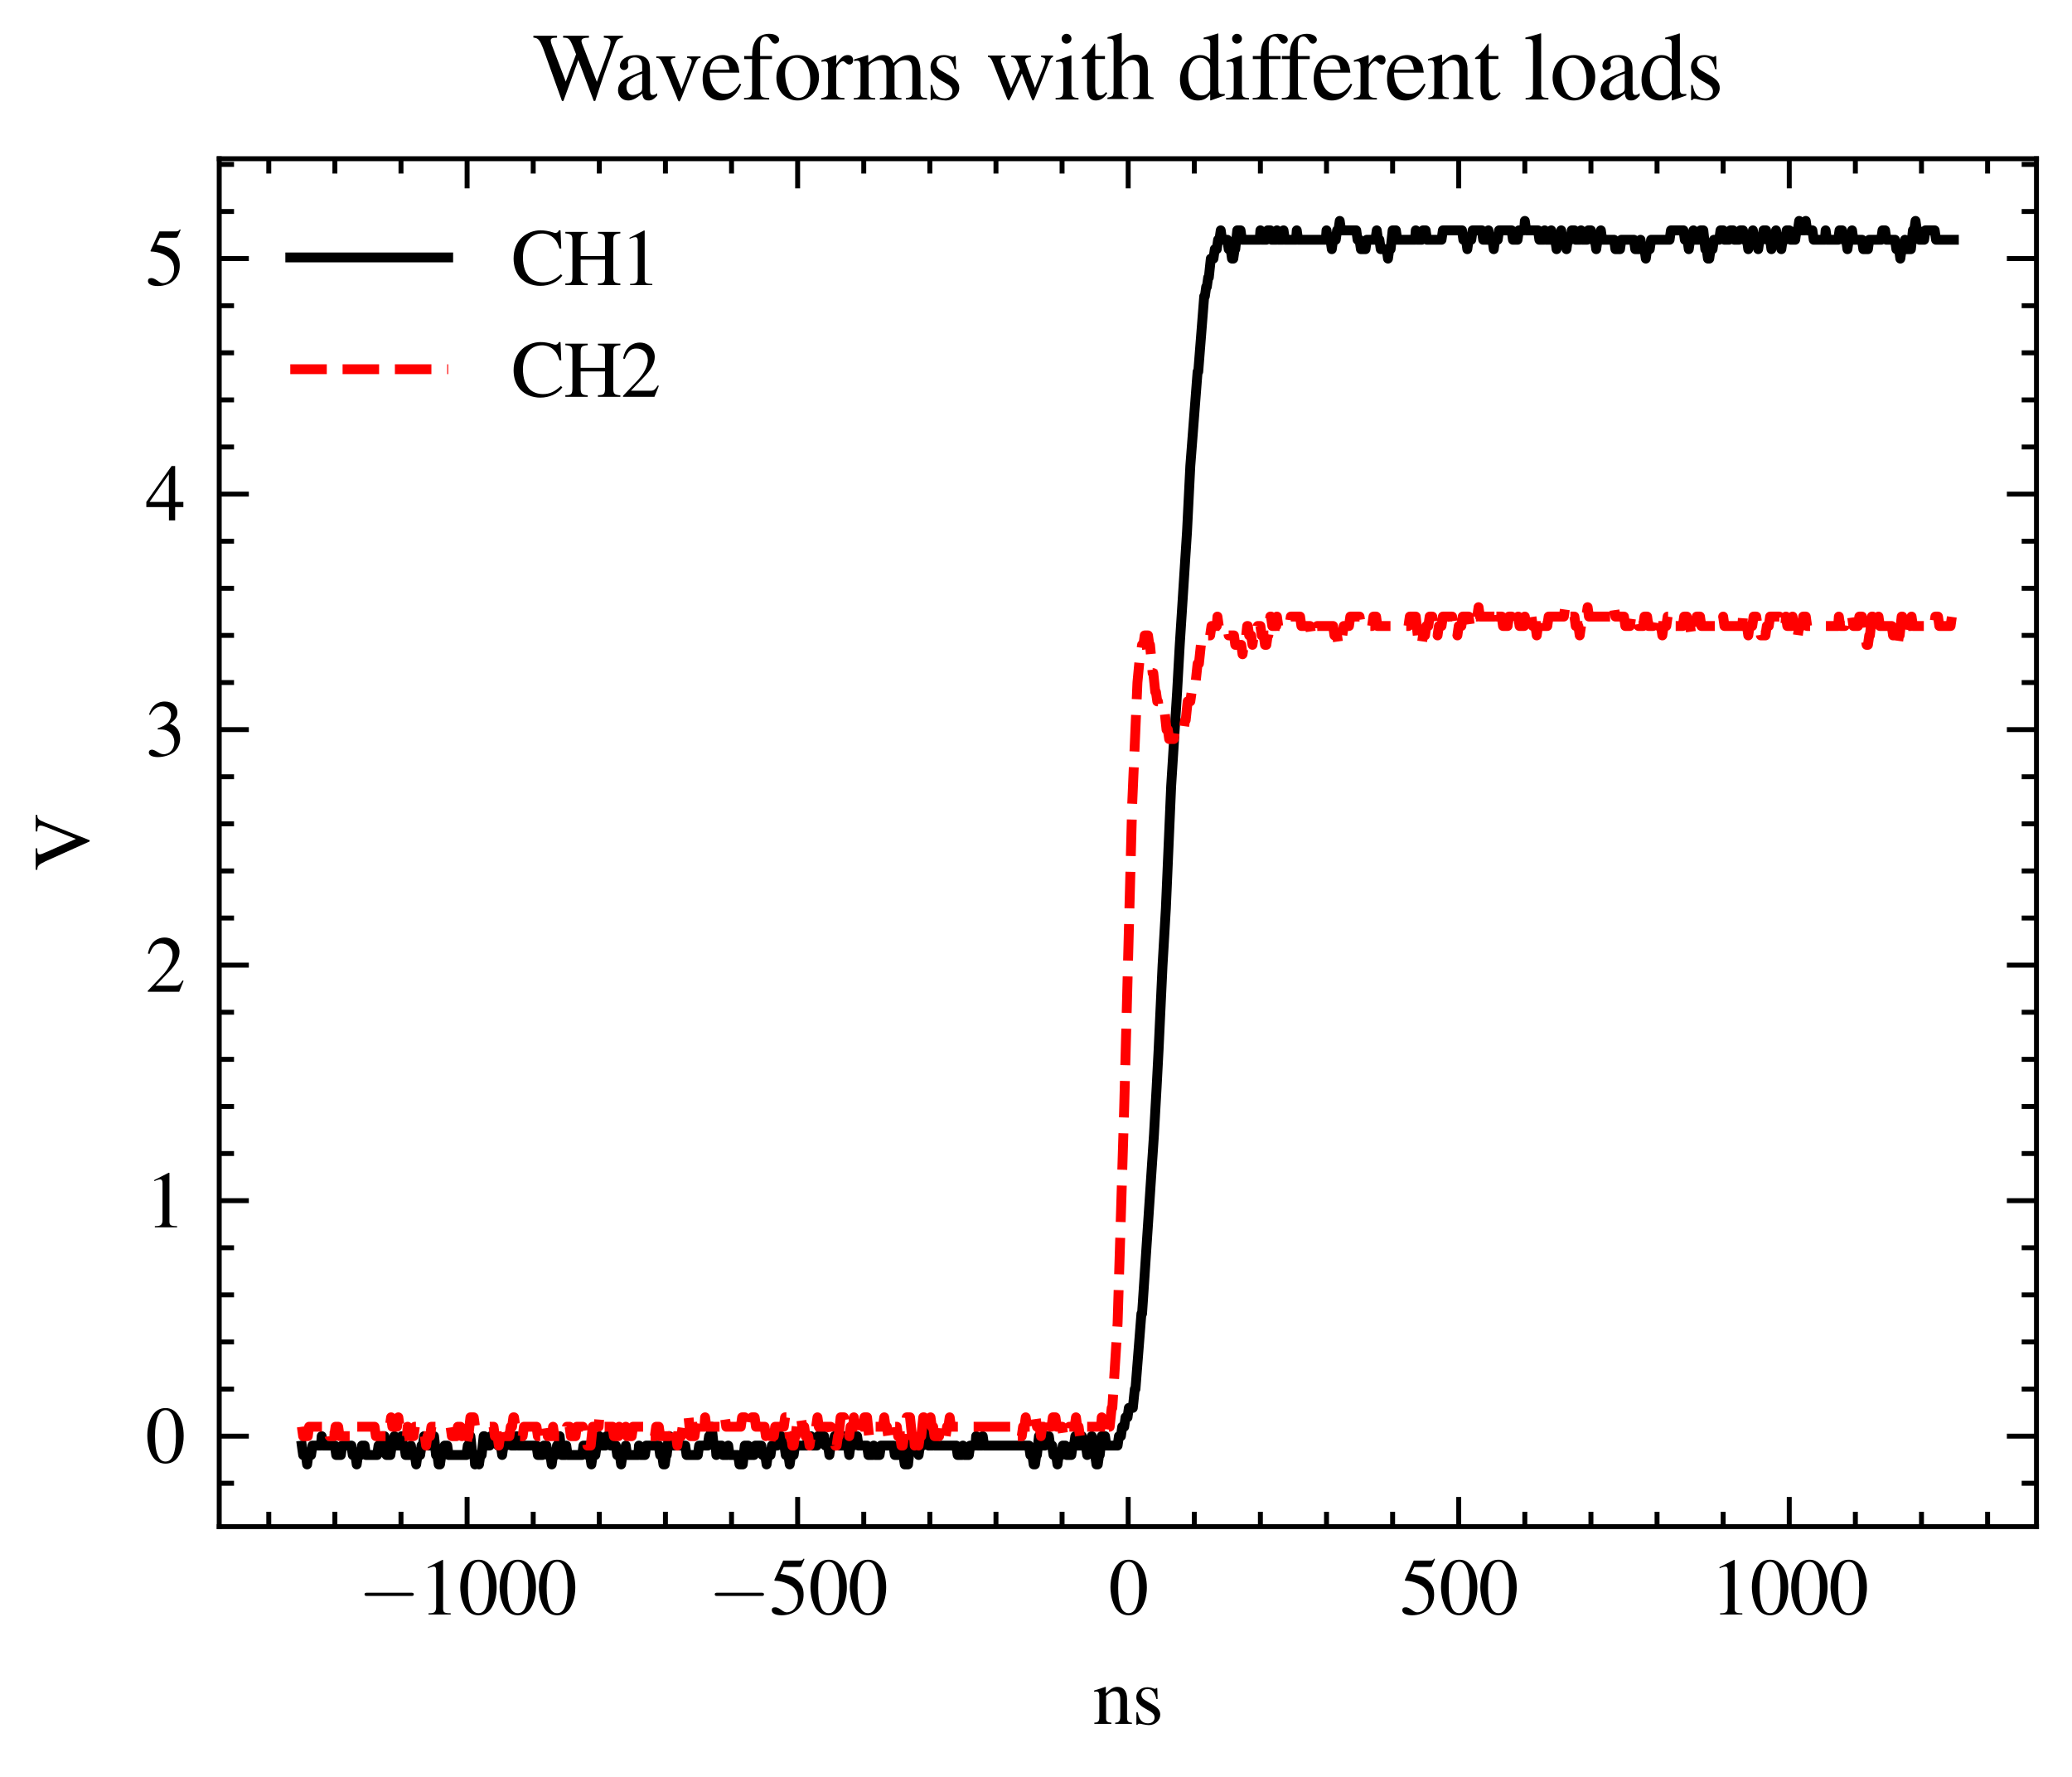<?xml version="1.0" encoding="utf-8" standalone="no"?>
<!DOCTYPE svg PUBLIC "-//W3C//DTD SVG 1.1//EN"
  "http://www.w3.org/Graphics/SVG/1.1/DTD/svg11.dtd">
<svg xmlns:xlink="http://www.w3.org/1999/xlink" width="209.954pt" height="180.043pt" viewBox="0 0 209.954 180.043" xmlns="http://www.w3.org/2000/svg" version="1.1">
 <defs>
  <style type="text/css">*{stroke-linejoin: round; stroke-linecap: butt}</style>
 </defs>
 <g id="figure_1">
  <g id="patch_1">
   <path d="M 0 180.043 
L 209.954 180.043 
L 209.954 0 
L 0 0 
L 0 180.043 
z
" style="fill: none"/>
  </g>
  <g id="axes_1">
   <g id="patch_2">
    <path d="M 22.214 154.684 
L 206.354 154.684 
L 206.354 16.084 
L 22.214 16.084 
L 22.214 154.684 
z
" style="fill: none"/>
   </g>
   <g id="matplotlib.axis_1">
    <g id="xtick_1">
     <g id="line2d_1">
      <defs>
       <path id="ma980d0141c" d="M 0 0 
L 0 -3 
" style="stroke: #000000; stroke-width: 0.5"/>
      </defs>
      <g>
       <use xlink:href="#ma980d0141c" x="47.331" y="154.684" style="stroke: #000000; stroke-width: 0.5"/>
      </g>
     </g>
     <g id="line2d_2">
      <defs>
       <path id="m00c19d06c0" d="M 0 0 
L 0 3 
" style="stroke: #000000; stroke-width: 0.5"/>
      </defs>
      <g>
       <use xlink:href="#m00c19d06c0" x="47.331" y="16.084" style="stroke: #000000; stroke-width: 0.5"/>
      </g>
     </g>
     <g id="text_1">
      <!-- $\mathdefault{−1000}$ -->
      <g transform="translate(36.264 163.588) scale(0.08 -0.08)">
       <defs>
        <path id="CMSY10-0" d="M 4218 1472 
C 4326 1472 4442 1472 4442 1600 
C 4442 1728 4326 1728 4218 1728 
L 755 1728 
C 646 1728 531 1728 531 1600 
C 531 1472 646 1472 755 1472 
L 4218 1472 
z
" transform="scale(0.016)"/>
        <path id="NimbusRomNo9L-Regu-31" d="M 1862 4339 
L 710 3757 
L 710 3667 
C 787 3699 858 3725 883 3738 
C 998 3783 1107 3808 1171 3808 
C 1306 3808 1363 3711 1363 3505 
L 1363 592 
C 1363 379 1312 232 1210 173 
C 1114 116 1024 96 755 96 
L 755 0 
L 2522 0 
L 2522 96 
C 2016 96 1914 160 1914 470 
L 1914 4327 
L 1862 4339 
z
" transform="scale(0.016)"/>
        <path id="NimbusRomNo9L-Regu-30" d="M 1626 4352 
C 1274 4352 1005 4244 768 4020 
C 397 3661 154 2925 154 2176 
C 154 1479 365 730 666 372 
C 902 90 1229 -64 1600 -64 
C 1926 -64 2202 45 2432 269 
C 2803 621 3046 1364 3046 2138 
C 3046 3450 2464 4352 1626 4352 
z
M 1606 4186 
C 2144 4186 2432 3463 2432 2125 
C 2432 788 2150 103 1600 103 
C 1050 103 768 788 768 2119 
C 768 3476 1056 4186 1606 4186 
z
" transform="scale(0.016)"/>
       </defs>
       <use xlink:href="#CMSY10-0" transform="scale(0.996)"/>
       <use xlink:href="#NimbusRomNo9L-Regu-31" transform="translate(77.409 0) scale(0.996)"/>
       <use xlink:href="#NimbusRomNo9L-Regu-30" transform="translate(127.222 0) scale(0.996)"/>
       <use xlink:href="#NimbusRomNo9L-Regu-30" transform="translate(177.035 0) scale(0.996)"/>
       <use xlink:href="#NimbusRomNo9L-Regu-30" transform="translate(226.848 0) scale(0.996)"/>
      </g>
     </g>
    </g>
    <g id="xtick_2">
     <g id="line2d_3">
      <g>
       <use xlink:href="#ma980d0141c" x="80.824" y="154.684" style="stroke: #000000; stroke-width: 0.5"/>
      </g>
     </g>
     <g id="line2d_4">
      <g>
       <use xlink:href="#m00c19d06c0" x="80.824" y="16.084" style="stroke: #000000; stroke-width: 0.5"/>
      </g>
     </g>
     <g id="text_2">
      <!-- $\mathdefault{−500}$ -->
      <g transform="translate(71.75 163.588) scale(0.08 -0.08)">
       <defs>
        <path id="NimbusRomNo9L-Regu-35" d="M 1158 3776 
L 2413 3776 
C 2515 3776 2541 3789 2560 3834 
L 2803 4403 
L 2746 4448 
C 2650 4314 2586 4282 2451 4282 
L 1114 4282 
L 416 2759 
C 410 2746 410 2740 410 2727 
C 410 2695 435 2676 486 2676 
C 691 2676 947 2631 1210 2547 
C 1946 2309 2285 1910 2285 1274 
C 2285 656 1894 173 1395 173 
C 1267 173 1158 218 966 360 
C 762 508 614 572 480 572 
C 294 572 205 495 205 334 
C 205 90 506 -64 986 -64 
C 1523 -64 1984 110 2304 438 
C 2598 728 2733 1094 2733 1583 
C 2733 2046 2611 2342 2291 2663 
C 2010 2947 1645 3094 890 3229 
L 1158 3776 
z
" transform="scale(0.016)"/>
       </defs>
       <use xlink:href="#CMSY10-0" transform="scale(0.996)"/>
       <use xlink:href="#NimbusRomNo9L-Regu-35" transform="translate(77.409 0) scale(0.996)"/>
       <use xlink:href="#NimbusRomNo9L-Regu-30" transform="translate(127.222 0) scale(0.996)"/>
       <use xlink:href="#NimbusRomNo9L-Regu-30" transform="translate(177.035 0) scale(0.996)"/>
      </g>
     </g>
    </g>
    <g id="xtick_3">
     <g id="line2d_5">
      <g>
       <use xlink:href="#ma980d0141c" x="114.318" y="154.684" style="stroke: #000000; stroke-width: 0.5"/>
      </g>
     </g>
     <g id="line2d_6">
      <g>
       <use xlink:href="#m00c19d06c0" x="114.318" y="16.084" style="stroke: #000000; stroke-width: 0.5"/>
      </g>
     </g>
     <g id="text_3">
      <!-- $\mathdefault{0}$ -->
      <g transform="translate(112.325 163.588) scale(0.08 -0.08)">
       <use xlink:href="#NimbusRomNo9L-Regu-30" transform="scale(0.996)"/>
      </g>
     </g>
    </g>
    <g id="xtick_4">
     <g id="line2d_7">
      <g>
       <use xlink:href="#ma980d0141c" x="147.811" y="154.684" style="stroke: #000000; stroke-width: 0.5"/>
      </g>
     </g>
     <g id="line2d_8">
      <g>
       <use xlink:href="#m00c19d06c0" x="147.811" y="16.084" style="stroke: #000000; stroke-width: 0.5"/>
      </g>
     </g>
     <g id="text_4">
      <!-- $\mathdefault{500}$ -->
      <g transform="translate(141.833 163.588) scale(0.08 -0.08)">
       <use xlink:href="#NimbusRomNo9L-Regu-35" transform="scale(0.996)"/>
       <use xlink:href="#NimbusRomNo9L-Regu-30" transform="translate(49.813 0) scale(0.996)"/>
       <use xlink:href="#NimbusRomNo9L-Regu-30" transform="translate(99.626 0) scale(0.996)"/>
      </g>
     </g>
    </g>
    <g id="xtick_5">
     <g id="line2d_9">
      <g>
       <use xlink:href="#ma980d0141c" x="181.304" y="154.684" style="stroke: #000000; stroke-width: 0.5"/>
      </g>
     </g>
     <g id="line2d_10">
      <g>
       <use xlink:href="#m00c19d06c0" x="181.304" y="16.084" style="stroke: #000000; stroke-width: 0.5"/>
      </g>
     </g>
     <g id="text_5">
      <!-- $\mathdefault{1000}$ -->
      <g transform="translate(173.334 163.588) scale(0.08 -0.08)">
       <use xlink:href="#NimbusRomNo9L-Regu-31" transform="scale(0.996)"/>
       <use xlink:href="#NimbusRomNo9L-Regu-30" transform="translate(49.813 0) scale(0.996)"/>
       <use xlink:href="#NimbusRomNo9L-Regu-30" transform="translate(99.626 0) scale(0.996)"/>
       <use xlink:href="#NimbusRomNo9L-Regu-30" transform="translate(149.44 0) scale(0.996)"/>
      </g>
     </g>
    </g>
    <g id="xtick_6">
     <g id="line2d_11">
      <defs>
       <path id="med64908dd1" d="M 0 0 
L 0 -1.5 
" style="stroke: #000000; stroke-width: 0.5"/>
      </defs>
      <g>
       <use xlink:href="#med64908dd1" x="27.235" y="154.684" style="stroke: #000000; stroke-width: 0.5"/>
      </g>
     </g>
     <g id="line2d_12">
      <defs>
       <path id="m4be95e56c9" d="M 0 0 
L 0 1.5 
" style="stroke: #000000; stroke-width: 0.5"/>
      </defs>
      <g>
       <use xlink:href="#m4be95e56c9" x="27.235" y="16.084" style="stroke: #000000; stroke-width: 0.5"/>
      </g>
     </g>
    </g>
    <g id="xtick_7">
     <g id="line2d_13">
      <g>
       <use xlink:href="#med64908dd1" x="33.934" y="154.684" style="stroke: #000000; stroke-width: 0.5"/>
      </g>
     </g>
     <g id="line2d_14">
      <g>
       <use xlink:href="#m4be95e56c9" x="33.934" y="16.084" style="stroke: #000000; stroke-width: 0.5"/>
      </g>
     </g>
    </g>
    <g id="xtick_8">
     <g id="line2d_15">
      <g>
       <use xlink:href="#med64908dd1" x="40.632" y="154.684" style="stroke: #000000; stroke-width: 0.5"/>
      </g>
     </g>
     <g id="line2d_16">
      <g>
       <use xlink:href="#m4be95e56c9" x="40.632" y="16.084" style="stroke: #000000; stroke-width: 0.5"/>
      </g>
     </g>
    </g>
    <g id="xtick_9">
     <g id="line2d_17">
      <g>
       <use xlink:href="#med64908dd1" x="54.03" y="154.684" style="stroke: #000000; stroke-width: 0.5"/>
      </g>
     </g>
     <g id="line2d_18">
      <g>
       <use xlink:href="#m4be95e56c9" x="54.03" y="16.084" style="stroke: #000000; stroke-width: 0.5"/>
      </g>
     </g>
    </g>
    <g id="xtick_10">
     <g id="line2d_19">
      <g>
       <use xlink:href="#med64908dd1" x="60.728" y="154.684" style="stroke: #000000; stroke-width: 0.5"/>
      </g>
     </g>
     <g id="line2d_20">
      <g>
       <use xlink:href="#m4be95e56c9" x="60.728" y="16.084" style="stroke: #000000; stroke-width: 0.5"/>
      </g>
     </g>
    </g>
    <g id="xtick_11">
     <g id="line2d_21">
      <g>
       <use xlink:href="#med64908dd1" x="67.427" y="154.684" style="stroke: #000000; stroke-width: 0.5"/>
      </g>
     </g>
     <g id="line2d_22">
      <g>
       <use xlink:href="#m4be95e56c9" x="67.427" y="16.084" style="stroke: #000000; stroke-width: 0.5"/>
      </g>
     </g>
    </g>
    <g id="xtick_12">
     <g id="line2d_23">
      <g>
       <use xlink:href="#med64908dd1" x="74.126" y="154.684" style="stroke: #000000; stroke-width: 0.5"/>
      </g>
     </g>
     <g id="line2d_24">
      <g>
       <use xlink:href="#m4be95e56c9" x="74.126" y="16.084" style="stroke: #000000; stroke-width: 0.5"/>
      </g>
     </g>
    </g>
    <g id="xtick_13">
     <g id="line2d_25">
      <g>
       <use xlink:href="#med64908dd1" x="87.523" y="154.684" style="stroke: #000000; stroke-width: 0.5"/>
      </g>
     </g>
     <g id="line2d_26">
      <g>
       <use xlink:href="#m4be95e56c9" x="87.523" y="16.084" style="stroke: #000000; stroke-width: 0.5"/>
      </g>
     </g>
    </g>
    <g id="xtick_14">
     <g id="line2d_27">
      <g>
       <use xlink:href="#med64908dd1" x="94.222" y="154.684" style="stroke: #000000; stroke-width: 0.5"/>
      </g>
     </g>
     <g id="line2d_28">
      <g>
       <use xlink:href="#m4be95e56c9" x="94.222" y="16.084" style="stroke: #000000; stroke-width: 0.5"/>
      </g>
     </g>
    </g>
    <g id="xtick_15">
     <g id="line2d_29">
      <g>
       <use xlink:href="#med64908dd1" x="100.92" y="154.684" style="stroke: #000000; stroke-width: 0.5"/>
      </g>
     </g>
     <g id="line2d_30">
      <g>
       <use xlink:href="#m4be95e56c9" x="100.92" y="16.084" style="stroke: #000000; stroke-width: 0.5"/>
      </g>
     </g>
    </g>
    <g id="xtick_16">
     <g id="line2d_31">
      <g>
       <use xlink:href="#med64908dd1" x="107.619" y="154.684" style="stroke: #000000; stroke-width: 0.5"/>
      </g>
     </g>
     <g id="line2d_32">
      <g>
       <use xlink:href="#m4be95e56c9" x="107.619" y="16.084" style="stroke: #000000; stroke-width: 0.5"/>
      </g>
     </g>
    </g>
    <g id="xtick_17">
     <g id="line2d_33">
      <g>
       <use xlink:href="#med64908dd1" x="121.016" y="154.684" style="stroke: #000000; stroke-width: 0.5"/>
      </g>
     </g>
     <g id="line2d_34">
      <g>
       <use xlink:href="#m4be95e56c9" x="121.016" y="16.084" style="stroke: #000000; stroke-width: 0.5"/>
      </g>
     </g>
    </g>
    <g id="xtick_18">
     <g id="line2d_35">
      <g>
       <use xlink:href="#med64908dd1" x="127.715" y="154.684" style="stroke: #000000; stroke-width: 0.5"/>
      </g>
     </g>
     <g id="line2d_36">
      <g>
       <use xlink:href="#m4be95e56c9" x="127.715" y="16.084" style="stroke: #000000; stroke-width: 0.5"/>
      </g>
     </g>
    </g>
    <g id="xtick_19">
     <g id="line2d_37">
      <g>
       <use xlink:href="#med64908dd1" x="134.414" y="154.684" style="stroke: #000000; stroke-width: 0.5"/>
      </g>
     </g>
     <g id="line2d_38">
      <g>
       <use xlink:href="#m4be95e56c9" x="134.414" y="16.084" style="stroke: #000000; stroke-width: 0.5"/>
      </g>
     </g>
    </g>
    <g id="xtick_20">
     <g id="line2d_39">
      <g>
       <use xlink:href="#med64908dd1" x="141.112" y="154.684" style="stroke: #000000; stroke-width: 0.5"/>
      </g>
     </g>
     <g id="line2d_40">
      <g>
       <use xlink:href="#m4be95e56c9" x="141.112" y="16.084" style="stroke: #000000; stroke-width: 0.5"/>
      </g>
     </g>
    </g>
    <g id="xtick_21">
     <g id="line2d_41">
      <g>
       <use xlink:href="#med64908dd1" x="154.51" y="154.684" style="stroke: #000000; stroke-width: 0.5"/>
      </g>
     </g>
     <g id="line2d_42">
      <g>
       <use xlink:href="#m4be95e56c9" x="154.51" y="16.084" style="stroke: #000000; stroke-width: 0.5"/>
      </g>
     </g>
    </g>
    <g id="xtick_22">
     <g id="line2d_43">
      <g>
       <use xlink:href="#med64908dd1" x="161.208" y="154.684" style="stroke: #000000; stroke-width: 0.5"/>
      </g>
     </g>
     <g id="line2d_44">
      <g>
       <use xlink:href="#m4be95e56c9" x="161.208" y="16.084" style="stroke: #000000; stroke-width: 0.5"/>
      </g>
     </g>
    </g>
    <g id="xtick_23">
     <g id="line2d_45">
      <g>
       <use xlink:href="#med64908dd1" x="167.907" y="154.684" style="stroke: #000000; stroke-width: 0.5"/>
      </g>
     </g>
     <g id="line2d_46">
      <g>
       <use xlink:href="#m4be95e56c9" x="167.907" y="16.084" style="stroke: #000000; stroke-width: 0.5"/>
      </g>
     </g>
    </g>
    <g id="xtick_24">
     <g id="line2d_47">
      <g>
       <use xlink:href="#med64908dd1" x="174.606" y="154.684" style="stroke: #000000; stroke-width: 0.5"/>
      </g>
     </g>
     <g id="line2d_48">
      <g>
       <use xlink:href="#m4be95e56c9" x="174.606" y="16.084" style="stroke: #000000; stroke-width: 0.5"/>
      </g>
     </g>
    </g>
    <g id="xtick_25">
     <g id="line2d_49">
      <g>
       <use xlink:href="#med64908dd1" x="188.003" y="154.684" style="stroke: #000000; stroke-width: 0.5"/>
      </g>
     </g>
     <g id="line2d_50">
      <g>
       <use xlink:href="#m4be95e56c9" x="188.003" y="16.084" style="stroke: #000000; stroke-width: 0.5"/>
      </g>
     </g>
    </g>
    <g id="xtick_26">
     <g id="line2d_51">
      <g>
       <use xlink:href="#med64908dd1" x="194.702" y="154.684" style="stroke: #000000; stroke-width: 0.5"/>
      </g>
     </g>
     <g id="line2d_52">
      <g>
       <use xlink:href="#m4be95e56c9" x="194.702" y="16.084" style="stroke: #000000; stroke-width: 0.5"/>
      </g>
     </g>
    </g>
    <g id="xtick_27">
     <g id="line2d_53">
      <g>
       <use xlink:href="#med64908dd1" x="201.401" y="154.684" style="stroke: #000000; stroke-width: 0.5"/>
      </g>
     </g>
     <g id="line2d_54">
      <g>
       <use xlink:href="#m4be95e56c9" x="201.401" y="16.084" style="stroke: #000000; stroke-width: 0.5"/>
      </g>
     </g>
    </g>
    <g id="text_6">
     <!-- ns -->
     <g transform="translate(110.741 174.717) scale(0.08 -0.08)">
      <defs>
       <path id="NimbusRomNo9L-Regu-6e" d="M 102 2579 
C 141 2598 205 2605 275 2605 
C 454 2605 512 2509 512 2195 
L 512 608 
C 512 243 442 154 115 128 
L 115 32 
L 1472 32 
L 1472 128 
C 1146 154 1050 230 1050 461 
L 1050 2259 
C 1357 2547 1498 2624 1709 2624 
C 2022 2624 2176 2426 2176 2003 
L 2176 666 
C 2176 262 2093 154 1773 128 
L 1773 32 
L 3104 32 
L 3104 128 
C 2790 160 2714 237 2714 550 
L 2714 2016 
C 2714 2618 2432 2976 1958 2976 
C 1664 2976 1466 2867 1030 2458 
L 1030 2963 
L 986 2976 
C 672 2861 454 2790 102 2688 
L 102 2579 
z
" transform="scale(0.016)"/>
       <path id="NimbusRomNo9L-Regu-73" d="M 2016 2010 
L 1990 2880 
L 1920 2880 
L 1907 2867 
C 1850 2822 1843 2816 1818 2816 
C 1779 2816 1715 2829 1645 2861 
C 1504 2915 1363 2944 1197 2944 
C 691 2944 326 2616 326 2154 
C 326 1796 531 1539 1075 1231 
L 1446 1020 
C 1670 892 1779 737 1779 539 
C 1779 256 1574 77 1248 77 
C 1030 77 832 159 710 298 
C 576 455 518 600 435 960 
L 333 960 
L 333 -39 
L 416 -39 
C 461 33 486 48 563 48 
C 621 48 710 35 858 -2 
C 1037 -39 1210 -64 1325 -64 
C 1818 -64 2227 308 2227 757 
C 2227 1077 2074 1289 1690 1520 
L 998 1930 
C 819 2033 723 2194 723 2367 
C 723 2624 922 2803 1216 2803 
C 1581 2803 1773 2583 1920 2010 
L 2016 2010 
z
" transform="scale(0.016)"/>
      </defs>
      <use xlink:href="#NimbusRomNo9L-Regu-6e" transform="scale(0.996)"/>
      <use xlink:href="#NimbusRomNo9L-Regu-73" transform="translate(49.813 0) scale(0.996)"/>
     </g>
    </g>
   </g>
   <g id="matplotlib.axis_2">
    <g id="ytick_1">
     <g id="line2d_55">
      <defs>
       <path id="medfb341d9e" d="M 0 0 
L 3 0 
" style="stroke: #000000; stroke-width: 0.5"/>
      </defs>
      <g>
       <use xlink:href="#medfb341d9e" x="22.214" y="145.521" style="stroke: #000000; stroke-width: 0.5"/>
      </g>
     </g>
     <g id="line2d_56">
      <defs>
       <path id="mb28ccc786a" d="M 0 0 
L -3 0 
" style="stroke: #000000; stroke-width: 0.5"/>
      </defs>
      <g>
       <use xlink:href="#mb28ccc786a" x="206.354" y="145.521" style="stroke: #000000; stroke-width: 0.5"/>
      </g>
     </g>
     <g id="text_7">
      <!-- $\mathdefault{0}$ -->
      <g transform="translate(14.729 148.223) scale(0.08 -0.08)">
       <use xlink:href="#NimbusRomNo9L-Regu-30" transform="scale(0.996)"/>
      </g>
     </g>
    </g>
    <g id="ytick_2">
     <g id="line2d_57">
      <g>
       <use xlink:href="#medfb341d9e" x="22.214" y="121.657" style="stroke: #000000; stroke-width: 0.5"/>
      </g>
     </g>
     <g id="line2d_58">
      <g>
       <use xlink:href="#mb28ccc786a" x="206.354" y="121.657" style="stroke: #000000; stroke-width: 0.5"/>
      </g>
     </g>
     <g id="text_8">
      <!-- $\mathdefault{1}$ -->
      <g transform="translate(14.729 124.359) scale(0.08 -0.08)">
       <use xlink:href="#NimbusRomNo9L-Regu-31" transform="scale(0.996)"/>
      </g>
     </g>
    </g>
    <g id="ytick_3">
     <g id="line2d_59">
      <g>
       <use xlink:href="#medfb341d9e" x="22.214" y="97.793" style="stroke: #000000; stroke-width: 0.5"/>
      </g>
     </g>
     <g id="line2d_60">
      <g>
       <use xlink:href="#mb28ccc786a" x="206.354" y="97.793" style="stroke: #000000; stroke-width: 0.5"/>
      </g>
     </g>
     <g id="text_9">
      <!-- $\mathdefault{2}$ -->
      <g transform="translate(14.729 100.495) scale(0.08 -0.08)">
       <defs>
        <path id="NimbusRomNo9L-Regu-32" d="M 3040 875 
L 2957 907 
C 2720 544 2637 486 2349 486 
L 819 486 
L 1894 1609 
C 2464 2202 2714 2687 2714 3185 
C 2714 3823 2195 4313 1530 4313 
C 1178 4313 845 4173 608 3918 
C 403 3700 307 3496 198 3043 
L 333 3011 
C 589 3636 819 3840 1261 3840 
C 1798 3840 2163 3476 2163 2940 
C 2163 2443 1869 1850 1331 1282 
L 192 77 
L 192 0 
L 2688 0 
L 3040 875 
z
" transform="scale(0.016)"/>
       </defs>
       <use xlink:href="#NimbusRomNo9L-Regu-32" transform="scale(0.996)"/>
      </g>
     </g>
    </g>
    <g id="ytick_4">
     <g id="line2d_61">
      <g>
       <use xlink:href="#medfb341d9e" x="22.214" y="73.93" style="stroke: #000000; stroke-width: 0.5"/>
      </g>
     </g>
     <g id="line2d_62">
      <g>
       <use xlink:href="#mb28ccc786a" x="206.354" y="73.93" style="stroke: #000000; stroke-width: 0.5"/>
      </g>
     </g>
     <g id="text_10">
      <!-- $\mathdefault{3}$ -->
      <g transform="translate(14.729 76.632) scale(0.08 -0.08)">
       <defs>
        <path id="NimbusRomNo9L-Regu-33" d="M 979 2138 
C 1357 2138 1504 2125 1658 2068 
C 2054 1927 2304 1562 2304 1120 
C 2304 583 1939 167 1466 167 
C 1293 167 1165 212 928 365 
C 736 480 627 525 518 525 
C 371 525 275 436 275 301 
C 275 77 550 -64 998 -64 
C 1491 -64 1997 103 2298 365 
C 2598 628 2765 999 2765 1428 
C 2765 1754 2662 2055 2477 2253 
C 2349 2394 2227 2471 1946 2592 
C 2387 2893 2547 3130 2547 3476 
C 2547 3994 2138 4352 1549 4352 
C 1229 4352 947 4244 717 4039 
C 525 3866 429 3699 288 3315 
L 384 3290 
C 646 3757 934 3968 1338 3968 
C 1754 3968 2042 3687 2042 3284 
C 2042 3053 1946 2823 1786 2663 
C 1594 2471 1414 2375 979 2221 
L 979 2138 
z
" transform="scale(0.016)"/>
       </defs>
       <use xlink:href="#NimbusRomNo9L-Regu-33" transform="scale(0.996)"/>
      </g>
     </g>
    </g>
    <g id="ytick_5">
     <g id="line2d_63">
      <g>
       <use xlink:href="#medfb341d9e" x="22.214" y="50.066" style="stroke: #000000; stroke-width: 0.5"/>
      </g>
     </g>
     <g id="line2d_64">
      <g>
       <use xlink:href="#mb28ccc786a" x="206.354" y="50.066" style="stroke: #000000; stroke-width: 0.5"/>
      </g>
     </g>
     <g id="text_11">
      <!-- $\mathdefault{4}$ -->
      <g transform="translate(14.729 52.768) scale(0.08 -0.08)">
       <defs>
        <path id="NimbusRomNo9L-Regu-34" d="M 3021 1497 
L 2368 1497 
L 2368 4352 
L 2086 4352 
L 77 1497 
L 77 1088 
L 1875 1088 
L 1875 32 
L 2368 32 
L 2368 1088 
L 3021 1088 
L 3021 1497 
z
M 1869 1497 
L 333 1497 
L 1869 3698 
L 1869 1497 
z
" transform="scale(0.016)"/>
       </defs>
       <use xlink:href="#NimbusRomNo9L-Regu-34" transform="scale(0.996)"/>
      </g>
     </g>
    </g>
    <g id="ytick_6">
     <g id="line2d_65">
      <g>
       <use xlink:href="#medfb341d9e" x="22.214" y="26.203" style="stroke: #000000; stroke-width: 0.5"/>
      </g>
     </g>
     <g id="line2d_66">
      <g>
       <use xlink:href="#mb28ccc786a" x="206.354" y="26.203" style="stroke: #000000; stroke-width: 0.5"/>
      </g>
     </g>
     <g id="text_12">
      <!-- $\mathdefault{5}$ -->
      <g transform="translate(14.729 28.904) scale(0.08 -0.08)">
       <use xlink:href="#NimbusRomNo9L-Regu-35" transform="scale(0.996)"/>
      </g>
     </g>
    </g>
    <g id="ytick_7">
     <g id="line2d_67">
      <defs>
       <path id="m8e909fefd2" d="M 0 0 
L 1.5 0 
" style="stroke: #000000; stroke-width: 0.5"/>
      </defs>
      <g>
       <use xlink:href="#m8e909fefd2" x="22.214" y="150.293" style="stroke: #000000; stroke-width: 0.5"/>
      </g>
     </g>
     <g id="line2d_68">
      <defs>
       <path id="m8ec8b0914c" d="M 0 0 
L -1.5 0 
" style="stroke: #000000; stroke-width: 0.5"/>
      </defs>
      <g>
       <use xlink:href="#m8ec8b0914c" x="206.354" y="150.293" style="stroke: #000000; stroke-width: 0.5"/>
      </g>
     </g>
    </g>
    <g id="ytick_8">
     <g id="line2d_69">
      <g>
       <use xlink:href="#m8e909fefd2" x="22.214" y="140.748" style="stroke: #000000; stroke-width: 0.5"/>
      </g>
     </g>
     <g id="line2d_70">
      <g>
       <use xlink:href="#m8ec8b0914c" x="206.354" y="140.748" style="stroke: #000000; stroke-width: 0.5"/>
      </g>
     </g>
    </g>
    <g id="ytick_9">
     <g id="line2d_71">
      <g>
       <use xlink:href="#m8e909fefd2" x="22.214" y="135.975" style="stroke: #000000; stroke-width: 0.5"/>
      </g>
     </g>
     <g id="line2d_72">
      <g>
       <use xlink:href="#m8ec8b0914c" x="206.354" y="135.975" style="stroke: #000000; stroke-width: 0.5"/>
      </g>
     </g>
    </g>
    <g id="ytick_10">
     <g id="line2d_73">
      <g>
       <use xlink:href="#m8e909fefd2" x="22.214" y="131.203" style="stroke: #000000; stroke-width: 0.5"/>
      </g>
     </g>
     <g id="line2d_74">
      <g>
       <use xlink:href="#m8ec8b0914c" x="206.354" y="131.203" style="stroke: #000000; stroke-width: 0.5"/>
      </g>
     </g>
    </g>
    <g id="ytick_11">
     <g id="line2d_75">
      <g>
       <use xlink:href="#m8e909fefd2" x="22.214" y="126.43" style="stroke: #000000; stroke-width: 0.5"/>
      </g>
     </g>
     <g id="line2d_76">
      <g>
       <use xlink:href="#m8ec8b0914c" x="206.354" y="126.43" style="stroke: #000000; stroke-width: 0.5"/>
      </g>
     </g>
    </g>
    <g id="ytick_12">
     <g id="line2d_77">
      <g>
       <use xlink:href="#m8e909fefd2" x="22.214" y="116.884" style="stroke: #000000; stroke-width: 0.5"/>
      </g>
     </g>
     <g id="line2d_78">
      <g>
       <use xlink:href="#m8ec8b0914c" x="206.354" y="116.884" style="stroke: #000000; stroke-width: 0.5"/>
      </g>
     </g>
    </g>
    <g id="ytick_13">
     <g id="line2d_79">
      <g>
       <use xlink:href="#m8e909fefd2" x="22.214" y="112.112" style="stroke: #000000; stroke-width: 0.5"/>
      </g>
     </g>
     <g id="line2d_80">
      <g>
       <use xlink:href="#m8ec8b0914c" x="206.354" y="112.112" style="stroke: #000000; stroke-width: 0.5"/>
      </g>
     </g>
    </g>
    <g id="ytick_14">
     <g id="line2d_81">
      <g>
       <use xlink:href="#m8e909fefd2" x="22.214" y="107.339" style="stroke: #000000; stroke-width: 0.5"/>
      </g>
     </g>
     <g id="line2d_82">
      <g>
       <use xlink:href="#m8ec8b0914c" x="206.354" y="107.339" style="stroke: #000000; stroke-width: 0.5"/>
      </g>
     </g>
    </g>
    <g id="ytick_15">
     <g id="line2d_83">
      <g>
       <use xlink:href="#m8e909fefd2" x="22.214" y="102.566" style="stroke: #000000; stroke-width: 0.5"/>
      </g>
     </g>
     <g id="line2d_84">
      <g>
       <use xlink:href="#m8ec8b0914c" x="206.354" y="102.566" style="stroke: #000000; stroke-width: 0.5"/>
      </g>
     </g>
    </g>
    <g id="ytick_16">
     <g id="line2d_85">
      <g>
       <use xlink:href="#m8e909fefd2" x="22.214" y="93.021" style="stroke: #000000; stroke-width: 0.5"/>
      </g>
     </g>
     <g id="line2d_86">
      <g>
       <use xlink:href="#m8ec8b0914c" x="206.354" y="93.021" style="stroke: #000000; stroke-width: 0.5"/>
      </g>
     </g>
    </g>
    <g id="ytick_17">
     <g id="line2d_87">
      <g>
       <use xlink:href="#m8e909fefd2" x="22.214" y="88.248" style="stroke: #000000; stroke-width: 0.5"/>
      </g>
     </g>
     <g id="line2d_88">
      <g>
       <use xlink:href="#m8ec8b0914c" x="206.354" y="88.248" style="stroke: #000000; stroke-width: 0.5"/>
      </g>
     </g>
    </g>
    <g id="ytick_18">
     <g id="line2d_89">
      <g>
       <use xlink:href="#m8e909fefd2" x="22.214" y="83.475" style="stroke: #000000; stroke-width: 0.5"/>
      </g>
     </g>
     <g id="line2d_90">
      <g>
       <use xlink:href="#m8ec8b0914c" x="206.354" y="83.475" style="stroke: #000000; stroke-width: 0.5"/>
      </g>
     </g>
    </g>
    <g id="ytick_19">
     <g id="line2d_91">
      <g>
       <use xlink:href="#m8e909fefd2" x="22.214" y="78.703" style="stroke: #000000; stroke-width: 0.5"/>
      </g>
     </g>
     <g id="line2d_92">
      <g>
       <use xlink:href="#m8ec8b0914c" x="206.354" y="78.703" style="stroke: #000000; stroke-width: 0.5"/>
      </g>
     </g>
    </g>
    <g id="ytick_20">
     <g id="line2d_93">
      <g>
       <use xlink:href="#m8e909fefd2" x="22.214" y="69.157" style="stroke: #000000; stroke-width: 0.5"/>
      </g>
     </g>
     <g id="line2d_94">
      <g>
       <use xlink:href="#m8ec8b0914c" x="206.354" y="69.157" style="stroke: #000000; stroke-width: 0.5"/>
      </g>
     </g>
    </g>
    <g id="ytick_21">
     <g id="line2d_95">
      <g>
       <use xlink:href="#m8e909fefd2" x="22.214" y="64.384" style="stroke: #000000; stroke-width: 0.5"/>
      </g>
     </g>
     <g id="line2d_96">
      <g>
       <use xlink:href="#m8ec8b0914c" x="206.354" y="64.384" style="stroke: #000000; stroke-width: 0.5"/>
      </g>
     </g>
    </g>
    <g id="ytick_22">
     <g id="line2d_97">
      <g>
       <use xlink:href="#m8e909fefd2" x="22.214" y="59.612" style="stroke: #000000; stroke-width: 0.5"/>
      </g>
     </g>
     <g id="line2d_98">
      <g>
       <use xlink:href="#m8ec8b0914c" x="206.354" y="59.612" style="stroke: #000000; stroke-width: 0.5"/>
      </g>
     </g>
    </g>
    <g id="ytick_23">
     <g id="line2d_99">
      <g>
       <use xlink:href="#m8e909fefd2" x="22.214" y="54.839" style="stroke: #000000; stroke-width: 0.5"/>
      </g>
     </g>
     <g id="line2d_100">
      <g>
       <use xlink:href="#m8ec8b0914c" x="206.354" y="54.839" style="stroke: #000000; stroke-width: 0.5"/>
      </g>
     </g>
    </g>
    <g id="ytick_24">
     <g id="line2d_101">
      <g>
       <use xlink:href="#m8e909fefd2" x="22.214" y="45.293" style="stroke: #000000; stroke-width: 0.5"/>
      </g>
     </g>
     <g id="line2d_102">
      <g>
       <use xlink:href="#m8ec8b0914c" x="206.354" y="45.293" style="stroke: #000000; stroke-width: 0.5"/>
      </g>
     </g>
    </g>
    <g id="ytick_25">
     <g id="line2d_103">
      <g>
       <use xlink:href="#m8e909fefd2" x="22.214" y="40.521" style="stroke: #000000; stroke-width: 0.5"/>
      </g>
     </g>
     <g id="line2d_104">
      <g>
       <use xlink:href="#m8ec8b0914c" x="206.354" y="40.521" style="stroke: #000000; stroke-width: 0.5"/>
      </g>
     </g>
    </g>
    <g id="ytick_26">
     <g id="line2d_105">
      <g>
       <use xlink:href="#m8e909fefd2" x="22.214" y="35.748" style="stroke: #000000; stroke-width: 0.5"/>
      </g>
     </g>
     <g id="line2d_106">
      <g>
       <use xlink:href="#m8ec8b0914c" x="206.354" y="35.748" style="stroke: #000000; stroke-width: 0.5"/>
      </g>
     </g>
    </g>
    <g id="ytick_27">
     <g id="line2d_107">
      <g>
       <use xlink:href="#m8e909fefd2" x="22.214" y="30.975" style="stroke: #000000; stroke-width: 0.5"/>
      </g>
     </g>
     <g id="line2d_108">
      <g>
       <use xlink:href="#m8ec8b0914c" x="206.354" y="30.975" style="stroke: #000000; stroke-width: 0.5"/>
      </g>
     </g>
    </g>
    <g id="ytick_28">
     <g id="line2d_109">
      <g>
       <use xlink:href="#m8e909fefd2" x="22.214" y="21.43" style="stroke: #000000; stroke-width: 0.5"/>
      </g>
     </g>
     <g id="line2d_110">
      <g>
       <use xlink:href="#m8ec8b0914c" x="206.354" y="21.43" style="stroke: #000000; stroke-width: 0.5"/>
      </g>
     </g>
    </g>
    <g id="ytick_29">
     <g id="line2d_111">
      <g>
       <use xlink:href="#m8e909fefd2" x="22.214" y="16.657" style="stroke: #000000; stroke-width: 0.5"/>
      </g>
     </g>
     <g id="line2d_112">
      <g>
       <use xlink:href="#m8ec8b0914c" x="206.354" y="16.657" style="stroke: #000000; stroke-width: 0.5"/>
      </g>
     </g>
    </g>
    <g id="text_13">
     <!-- V -->
     <g transform="translate(9.004 88.262) rotate(-90) scale(0.08 -0.08)">
      <defs>
       <path id="NimbusRomNo9L-Regu-56" d="M 4461 4231 
L 3149 4231 
L 3149 4096 
C 3501 4096 3616 4026 3616 3846 
C 3616 3744 3571 3572 3494 3380 
L 2554 1033 
L 1587 3199 
C 1376 3667 1325 3814 1325 3910 
C 1325 4032 1414 4096 1619 4096 
C 1645 4096 1715 4096 1805 4109 
L 1805 4231 
L 102 4231 
L 102 4096 
C 416 4096 506 4007 781 3439 
L 2355 -64 
L 2451 -64 
L 3872 3521 
C 4083 4026 4154 4096 4461 4096 
L 4461 4231 
z
" transform="scale(0.016)"/>
      </defs>
      <use xlink:href="#NimbusRomNo9L-Regu-56" transform="scale(0.996)"/>
     </g>
    </g>
   </g>
   <g id="line2d_113">
    <path d="M 30.584 146.475 
L 30.718 147.43 
L 30.986 147.43 
L 31.12 148.384 
L 31.254 147.43 
L 31.522 147.43 
L 31.656 146.475 
L 32.527 146.475 
L 32.594 145.521 
L 32.728 146.475 
L 33.934 146.475 
L 34.067 147.43 
L 34.536 147.43 
L 34.67 146.475 
L 35.608 146.475 
L 35.742 147.43 
L 36.01 147.43 
L 36.144 148.384 
L 36.278 147.43 
L 36.546 147.43 
L 36.68 146.475 
L 36.948 146.475 
L 37.082 147.43 
L 38.221 147.43 
L 38.355 146.475 
L 38.556 146.475 
L 38.69 145.521 
L 38.958 145.521 
L 39.158 147.43 
L 39.56 147.43 
L 39.694 146.475 
L 39.828 146.475 
L 39.962 145.521 
L 40.096 146.475 
L 40.565 146.475 
L 40.699 145.521 
L 40.833 146.475 
L 40.967 146.475 
L 41.101 147.43 
L 41.57 147.43 
L 41.637 146.475 
L 41.771 147.43 
L 42.039 147.43 
L 42.173 148.384 
L 42.307 147.43 
L 42.575 147.43 
L 42.709 146.475 
L 42.843 146.475 
L 42.977 145.521 
L 43.111 146.475 
L 43.58 146.475 
L 43.714 145.521 
L 43.982 145.521 
L 44.182 147.43 
L 44.316 147.43 
L 44.45 148.384 
L 44.584 148.384 
L 44.718 147.43 
L 44.919 147.43 
L 45.053 146.475 
L 45.321 146.475 
L 45.455 147.43 
L 47.264 147.43 
L 47.398 146.475 
L 47.532 146.475 
L 47.666 145.521 
L 47.867 147.43 
L 48.068 147.43 
L 48.135 148.384 
L 48.269 147.43 
L 48.403 147.43 
L 48.537 148.384 
L 48.671 147.43 
L 48.805 147.43 
L 49.006 145.521 
L 49.073 145.521 
L 49.207 146.475 
L 49.608 146.475 
L 49.742 145.521 
L 50.345 145.521 
L 50.479 146.475 
L 50.747 146.475 
L 50.881 147.43 
L 51.015 146.475 
L 51.283 146.475 
L 51.417 145.521 
L 51.685 145.521 
L 51.819 146.475 
L 52.288 146.475 
L 52.355 145.521 
L 52.489 146.475 
L 54.364 146.475 
L 54.498 147.43 
L 54.967 147.43 
L 55.101 146.475 
L 55.369 146.475 
L 55.503 147.43 
L 55.771 147.43 
L 55.905 148.384 
L 56.039 147.43 
L 56.307 147.43 
L 56.441 146.475 
L 56.575 146.475 
L 56.709 145.521 
L 56.91 147.43 
L 57.312 147.43 
L 57.379 146.475 
L 57.513 147.43 
L 58.987 147.43 
L 59.121 146.475 
L 59.388 146.475 
L 59.522 147.43 
L 59.79 147.43 
L 59.924 148.384 
L 60.058 147.43 
L 60.326 147.43 
L 60.46 146.475 
L 60.594 146.475 
L 60.728 145.521 
L 60.862 146.475 
L 61.331 146.475 
L 61.465 145.521 
L 61.733 145.521 
L 61.867 146.475 
L 62.403 146.475 
L 62.537 147.43 
L 62.805 147.43 
L 62.939 148.384 
L 63.073 147.43 
L 63.341 147.43 
L 63.408 146.475 
L 63.542 147.43 
L 64.68 147.43 
L 64.747 146.475 
L 64.881 147.43 
L 65.35 147.43 
L 65.484 146.475 
L 66.757 146.475 
L 66.891 147.43 
L 67.092 147.43 
L 67.226 148.384 
L 67.36 148.384 
L 67.494 147.43 
L 67.561 147.43 
L 67.762 145.521 
L 67.829 145.521 
L 67.963 146.475 
L 69.437 146.475 
L 69.57 147.43 
L 70.709 147.43 
L 70.843 146.475 
L 71.714 146.475 
L 71.848 145.521 
L 71.982 145.521 
L 72.116 144.566 
L 72.317 146.475 
L 72.518 146.475 
L 72.585 147.43 
L 72.719 146.475 
L 73.121 146.475 
L 73.255 147.43 
L 73.724 147.43 
L 73.791 146.475 
L 73.925 147.43 
L 74.795 147.43 
L 74.929 148.384 
L 75.264 148.384 
L 75.465 146.475 
L 75.8 146.475 
L 75.934 147.43 
L 76.403 147.43 
L 76.537 146.475 
L 77.14 146.475 
L 77.274 147.43 
L 77.542 147.43 
L 77.676 148.384 
L 77.81 147.43 
L 78.078 147.43 
L 78.212 146.475 
L 78.748 146.475 
L 78.882 145.521 
L 79.15 145.521 
L 79.284 146.475 
L 79.485 146.475 
L 79.619 147.43 
L 79.886 147.43 
L 80.02 148.384 
L 80.154 147.43 
L 80.422 147.43 
L 80.556 146.475 
L 81.762 146.475 
L 81.896 145.521 
L 82.164 145.521 
L 82.298 146.475 
L 82.767 146.475 
L 82.901 145.521 
L 83.504 145.521 
L 83.638 146.475 
L 83.906 146.475 
L 84.04 147.43 
L 84.174 146.475 
L 84.442 146.475 
L 84.576 145.521 
L 84.843 145.521 
L 84.977 146.475 
L 85.446 146.475 
L 85.513 145.521 
L 85.647 146.475 
L 85.915 146.475 
L 86.049 147.43 
L 86.183 146.475 
L 86.451 146.475 
L 86.585 145.521 
L 86.853 145.521 
L 86.987 146.475 
L 87.858 146.475 
L 87.992 147.43 
L 88.461 147.43 
L 88.528 146.475 
L 88.662 147.43 
L 89.131 147.43 
L 89.265 146.475 
L 90.537 146.475 
L 90.671 147.43 
L 91.14 147.43 
L 91.274 146.475 
L 91.408 147.43 
L 91.542 147.43 
L 91.676 148.384 
L 92.011 148.384 
L 92.212 146.475 
L 92.413 146.475 
L 92.547 145.521 
L 92.681 146.475 
L 92.949 146.475 
L 93.083 147.43 
L 93.217 146.475 
L 93.485 146.475 
L 93.619 145.521 
L 93.753 145.521 
L 93.887 144.566 
L 94.088 146.475 
L 94.49 146.475 
L 94.557 145.521 
L 94.691 146.475 
L 96.901 146.475 
L 97.035 147.43 
L 97.504 147.43 
L 97.571 146.475 
L 97.705 147.43 
L 98.174 147.43 
L 98.308 146.475 
L 98.844 146.475 
L 98.911 145.521 
L 99.045 146.475 
L 99.514 146.475 
L 99.581 145.521 
L 99.715 146.475 
L 104.27 146.475 
L 104.404 147.43 
L 104.605 147.43 
L 104.739 148.384 
L 104.873 148.384 
L 105.007 147.43 
L 105.073 147.43 
L 105.274 145.521 
L 105.341 145.521 
L 105.475 146.475 
L 105.877 146.475 
L 106.011 145.521 
L 106.279 145.521 
L 106.413 146.475 
L 106.614 146.475 
L 106.748 147.43 
L 107.016 147.43 
L 107.15 148.384 
L 107.284 147.43 
L 107.552 147.43 
L 107.686 146.475 
L 107.954 146.475 
L 108.088 147.43 
L 108.557 147.43 
L 108.691 146.475 
L 108.825 146.475 
L 108.959 145.521 
L 109.093 146.475 
L 109.562 146.475 
L 109.629 145.521 
L 109.763 146.475 
L 110.031 146.475 
L 110.164 147.43 
L 110.298 146.475 
L 110.499 146.475 
L 110.633 145.521 
L 110.834 147.43 
L 110.968 147.43 
L 111.102 148.384 
L 111.236 148.384 
L 111.37 147.43 
L 111.437 147.43 
L 111.638 145.521 
L 111.973 145.521 
L 112.107 146.475 
L 113.246 146.475 
L 113.38 145.521 
L 113.581 145.521 
L 113.715 144.566 
L 113.916 144.566 
L 114.05 143.612 
L 114.251 143.612 
L 114.385 142.657 
L 114.787 142.657 
L 114.988 140.748 
L 115.055 140.748 
L 115.657 133.112 
L 115.724 133.112 
L 116.93 114.975 
L 117.198 110.203 
L 117.399 106.384 
L 117.801 97.793 
L 118.136 92.066 
L 118.672 79.657 
L 119.275 70.112 
L 119.543 65.339 
L 120.279 53.884 
L 120.614 47.203 
L 121.351 37.657 
L 121.418 37.657 
L 122.021 30.021 
L 122.088 30.021 
L 122.222 29.066 
L 122.289 29.066 
L 122.423 28.112 
L 122.49 28.112 
L 122.691 26.203 
L 122.959 26.203 
L 123.093 25.248 
L 123.294 25.248 
L 123.428 24.293 
L 123.562 24.293 
L 123.696 23.339 
L 123.83 24.293 
L 124.366 24.293 
L 124.5 25.248 
L 124.701 25.248 
L 124.835 26.203 
L 124.969 26.203 
L 125.103 25.248 
L 125.17 25.248 
L 125.37 23.339 
L 125.705 23.339 
L 125.839 24.293 
L 127.648 24.293 
L 127.715 23.339 
L 127.849 24.293 
L 128.318 24.293 
L 128.452 23.339 
L 128.72 23.339 
L 128.854 24.293 
L 129.323 24.293 
L 129.39 23.339 
L 129.524 24.293 
L 129.993 24.293 
L 130.06 23.339 
L 130.194 24.293 
L 131.332 24.293 
L 131.399 23.339 
L 131.533 24.293 
L 134.347 24.293 
L 134.414 23.339 
L 134.548 24.293 
L 134.816 24.293 
L 134.95 25.248 
L 135.084 24.293 
L 135.352 24.293 
L 135.485 23.339 
L 135.619 23.339 
L 135.753 22.384 
L 135.887 23.339 
L 137.428 23.339 
L 137.562 24.293 
L 137.763 24.293 
L 137.897 25.248 
L 138.366 25.248 
L 138.5 24.293 
L 139.371 24.293 
L 139.505 23.339 
L 139.639 24.293 
L 139.773 24.293 
L 139.907 25.248 
L 140.51 25.248 
L 140.643 26.203 
L 140.777 25.248 
L 140.911 25.248 
L 141.112 23.339 
L 141.447 23.339 
L 141.581 24.293 
L 143.39 24.293 
L 143.457 23.339 
L 143.591 24.293 
L 144.06 24.293 
L 144.194 23.339 
L 144.462 23.339 
L 144.596 24.293 
L 146.069 24.293 
L 146.203 23.339 
L 148.146 23.339 
L 148.28 24.293 
L 148.548 24.293 
L 148.682 25.248 
L 148.816 24.293 
L 149.084 24.293 
L 149.218 23.339 
L 150.156 23.339 
L 150.29 24.293 
L 150.758 24.293 
L 150.825 23.339 
L 150.959 24.293 
L 151.227 24.293 
L 151.361 25.248 
L 151.495 24.293 
L 151.763 24.293 
L 151.897 23.339 
L 153.17 23.339 
L 153.304 24.293 
L 153.773 24.293 
L 153.907 23.339 
L 154.443 23.339 
L 154.51 22.384 
L 154.644 23.339 
L 155.849 23.339 
L 155.983 24.293 
L 156.452 24.293 
L 156.519 23.339 
L 156.653 24.293 
L 157.122 24.293 
L 157.189 23.339 
L 157.323 24.293 
L 157.591 24.293 
L 157.725 25.248 
L 157.859 24.293 
L 158.127 24.293 
L 158.194 23.339 
L 158.328 24.293 
L 158.596 24.293 
L 158.73 25.248 
L 158.864 24.293 
L 159.132 24.293 
L 159.266 23.339 
L 159.534 23.339 
L 159.668 24.293 
L 160.137 24.293 
L 160.204 23.339 
L 160.338 24.293 
L 160.807 24.293 
L 160.94 23.339 
L 161.208 23.339 
L 161.342 24.293 
L 161.61 24.293 
L 161.744 25.248 
L 161.878 24.293 
L 162.146 24.293 
L 162.213 23.339 
L 162.347 24.293 
L 163.553 24.293 
L 163.687 25.248 
L 164.156 25.248 
L 164.29 24.293 
L 165.563 24.293 
L 165.697 25.248 
L 166.165 25.248 
L 166.232 24.293 
L 166.366 25.248 
L 166.634 25.248 
L 166.768 26.203 
L 166.902 25.248 
L 167.17 25.248 
L 167.304 24.293 
L 169.18 24.293 
L 169.314 23.339 
L 170.587 23.339 
L 170.721 24.293 
L 170.988 24.293 
L 171.122 25.248 
L 171.256 24.293 
L 171.524 24.293 
L 171.591 23.339 
L 171.725 24.293 
L 172.194 24.293 
L 172.328 23.339 
L 172.596 23.339 
L 172.797 25.248 
L 172.931 25.248 
L 173.065 26.203 
L 173.199 26.203 
L 173.333 25.248 
L 173.534 25.248 
L 173.668 24.293 
L 174.204 24.293 
L 174.338 23.339 
L 174.606 23.339 
L 174.74 24.293 
L 175.209 24.293 
L 175.343 23.339 
L 175.611 23.339 
L 175.745 24.293 
L 176.213 24.293 
L 176.347 23.339 
L 176.615 23.339 
L 176.749 24.293 
L 177.017 24.293 
L 177.151 25.248 
L 177.285 24.293 
L 177.553 24.293 
L 177.62 23.339 
L 177.754 24.293 
L 178.022 24.293 
L 178.156 25.248 
L 178.29 24.293 
L 178.558 24.293 
L 178.692 23.339 
L 178.96 23.339 
L 179.094 24.293 
L 179.362 24.293 
L 179.496 25.248 
L 179.63 24.293 
L 179.898 24.293 
L 179.965 23.339 
L 180.099 24.293 
L 180.367 24.293 
L 180.501 25.248 
L 180.635 24.293 
L 180.903 24.293 
L 181.037 23.339 
L 181.304 23.339 
L 181.438 24.293 
L 181.907 24.293 
L 182.041 23.339 
L 182.175 23.339 
L 182.309 22.384 
L 182.443 23.339 
L 182.912 23.339 
L 182.979 22.384 
L 183.113 23.339 
L 183.649 23.339 
L 183.783 24.293 
L 184.922 24.293 
L 184.989 23.339 
L 185.123 24.293 
L 186.261 24.293 
L 186.395 23.339 
L 186.663 23.339 
L 186.797 24.293 
L 187.065 24.293 
L 187.199 25.248 
L 187.333 24.293 
L 187.601 24.293 
L 187.668 23.339 
L 187.802 24.293 
L 188.673 24.293 
L 188.807 25.248 
L 189.276 25.248 
L 189.41 24.293 
L 190.616 24.293 
L 190.75 23.339 
L 191.018 23.339 
L 191.152 24.293 
L 192.022 24.293 
L 192.156 25.248 
L 192.424 25.248 
L 192.558 26.203 
L 192.692 25.248 
L 192.96 25.248 
L 193.027 24.293 
L 193.161 25.248 
L 193.63 25.248 
L 193.831 23.339 
L 193.965 23.339 
L 194.099 22.384 
L 194.233 23.339 
L 194.367 23.339 
L 194.501 24.293 
L 194.97 24.293 
L 195.104 23.339 
L 196.042 23.339 
L 196.176 24.293 
L 197.984 24.293 
L 197.984 24.293 
" clip-path="url(#pc8bcedd9c5)" style="fill: none; stroke: #000000; stroke-linecap: square"/>
   </g>
   <g id="line2d_114">
    <path d="M 30.584 144.566 
L 30.718 145.521 
L 31.187 145.521 
L 31.321 144.566 
L 33.264 144.566 
L 33.398 145.521 
L 33.867 145.521 
L 34.001 144.566 
L 34.268 144.566 
L 34.402 145.521 
L 35.541 145.521 
L 35.675 144.566 
L 37.953 144.566 
L 38.087 145.521 
L 39.225 145.521 
L 39.359 144.566 
L 39.493 144.566 
L 39.627 143.612 
L 39.761 144.566 
L 40.23 144.566 
L 40.364 143.612 
L 40.498 144.566 
L 40.632 144.566 
L 40.766 145.521 
L 41.235 145.521 
L 41.302 144.566 
L 41.436 145.521 
L 41.905 145.521 
L 42.039 144.566 
L 42.642 144.566 
L 42.776 145.521 
L 43.044 145.521 
L 43.178 146.475 
L 43.312 145.521 
L 43.58 145.521 
L 43.714 144.566 
L 45.656 144.566 
L 45.79 145.521 
L 46.259 145.521 
L 46.393 144.566 
L 46.661 144.566 
L 46.795 145.521 
L 46.996 145.521 
L 47.13 146.475 
L 47.264 146.475 
L 47.398 145.521 
L 47.465 145.521 
L 47.666 143.612 
L 48.001 143.612 
L 48.135 144.566 
L 50.01 144.566 
L 50.144 145.521 
L 50.412 145.521 
L 50.546 146.475 
L 50.68 145.521 
L 50.948 145.521 
L 51.015 144.566 
L 51.149 145.521 
L 51.618 145.521 
L 51.752 144.566 
L 51.886 144.566 
L 52.02 143.612 
L 52.087 143.612 
L 52.221 144.566 
L 52.355 144.566 
L 52.489 145.521 
L 52.958 145.521 
L 53.092 144.566 
L 54.364 144.566 
L 54.498 145.521 
L 54.967 145.521 
L 55.101 144.566 
L 55.369 144.566 
L 55.503 145.521 
L 55.972 145.521 
L 56.039 144.566 
L 56.173 145.521 
L 57.312 145.521 
L 57.446 144.566 
L 57.714 144.566 
L 57.848 145.521 
L 58.317 145.521 
L 58.451 144.566 
L 59.054 144.566 
L 59.188 145.521 
L 59.388 145.521 
L 59.522 146.475 
L 59.857 146.475 
L 60.058 144.566 
L 60.661 144.566 
L 60.728 143.612 
L 60.862 144.566 
L 62.068 144.566 
L 62.202 145.521 
L 62.671 145.521 
L 62.738 144.566 
L 62.872 145.521 
L 63.341 145.521 
L 63.408 144.566 
L 63.542 145.521 
L 64.011 145.521 
L 64.145 144.566 
L 65.752 144.566 
L 65.886 145.521 
L 66.355 145.521 
L 66.489 144.566 
L 66.757 144.566 
L 66.891 145.521 
L 68.03 145.521 
L 68.097 144.566 
L 68.231 145.521 
L 68.499 145.521 
L 68.633 146.475 
L 68.767 145.521 
L 69.035 145.521 
L 69.169 144.566 
L 69.37 144.566 
L 69.504 143.612 
L 69.771 143.612 
L 69.972 145.521 
L 70.374 145.521 
L 70.508 144.566 
L 70.642 144.566 
L 70.776 143.612 
L 70.91 144.566 
L 71.379 144.566 
L 71.446 143.612 
L 71.58 144.566 
L 73.054 144.566 
L 73.188 143.612 
L 73.456 143.612 
L 73.59 144.566 
L 75.063 144.566 
L 75.197 143.612 
L 75.465 143.612 
L 75.599 144.566 
L 76.068 144.566 
L 76.202 143.612 
L 76.47 143.612 
L 76.604 144.566 
L 77.475 144.566 
L 77.609 145.521 
L 77.877 145.521 
L 78.011 146.475 
L 78.145 145.521 
L 78.413 145.521 
L 78.547 144.566 
L 79.418 144.566 
L 79.552 143.612 
L 79.819 143.612 
L 80.02 145.521 
L 80.154 145.521 
L 80.288 146.475 
L 80.422 146.475 
L 80.556 145.521 
L 80.623 145.521 
L 80.824 143.612 
L 81.159 143.612 
L 81.293 144.566 
L 81.494 144.566 
L 81.628 145.521 
L 81.896 145.521 
L 82.03 146.475 
L 82.164 145.521 
L 82.432 145.521 
L 82.566 144.566 
L 82.7 144.566 
L 82.834 143.612 
L 82.968 144.566 
L 84.174 144.566 
L 84.308 145.521 
L 84.509 145.521 
L 84.643 146.475 
L 84.776 146.475 
L 84.91 145.521 
L 84.977 145.521 
L 85.178 143.612 
L 85.513 143.612 
L 85.647 144.566 
L 85.915 144.566 
L 86.049 145.521 
L 86.183 144.566 
L 86.451 144.566 
L 86.518 143.612 
L 86.652 144.566 
L 86.92 144.566 
L 87.054 145.521 
L 87.188 144.566 
L 87.456 144.566 
L 87.59 143.612 
L 87.858 143.612 
L 88.059 145.521 
L 88.461 145.521 
L 88.595 144.566 
L 89.466 144.566 
L 89.6 143.612 
L 89.734 144.566 
L 89.867 144.566 
L 90.001 145.521 
L 90.47 145.521 
L 90.604 144.566 
L 90.872 144.566 
L 91.006 145.521 
L 91.207 145.521 
L 91.341 146.475 
L 91.475 146.475 
L 91.609 145.521 
L 91.676 145.521 
L 91.877 143.612 
L 92.212 143.612 
L 92.413 145.521 
L 92.614 145.521 
L 92.681 146.475 
L 92.815 145.521 
L 92.949 145.521 
L 93.083 146.475 
L 93.217 145.521 
L 93.351 145.521 
L 93.552 143.612 
L 93.619 143.612 
L 93.753 144.566 
L 94.155 144.566 
L 94.289 143.612 
L 94.423 144.566 
L 94.557 144.566 
L 94.691 145.521 
L 95.159 145.521 
L 95.226 144.566 
L 95.36 145.521 
L 95.829 145.521 
L 95.963 144.566 
L 96.097 144.566 
L 96.231 143.612 
L 96.365 144.566 
L 102.93 144.566 
L 103.064 145.521 
L 103.533 145.521 
L 103.667 144.566 
L 103.801 144.566 
L 103.935 143.612 
L 104.069 144.566 
L 104.538 144.566 
L 104.672 143.612 
L 104.94 143.612 
L 105.073 144.566 
L 105.341 144.566 
L 105.475 145.521 
L 105.609 144.566 
L 105.877 144.566 
L 105.944 143.612 
L 106.078 144.566 
L 106.547 144.566 
L 106.681 143.612 
L 106.949 143.612 
L 107.083 144.566 
L 107.619 144.566 
L 107.753 145.521 
L 108.222 145.521 
L 108.356 144.566 
L 108.892 144.566 
L 109.026 143.612 
L 109.16 144.566 
L 109.294 144.566 
L 109.428 145.521 
L 109.897 145.521 
L 110.031 144.566 
L 111.571 144.566 
L 111.638 143.612 
L 111.772 144.566 
L 111.973 144.566 
L 112.107 145.521 
L 112.241 145.521 
L 112.375 144.566 
L 112.442 144.566 
L 112.643 142.657 
L 112.71 142.657 
L 113.246 134.066 
L 113.916 112.112 
L 114.72 81.566 
L 115.255 69.157 
L 115.523 66.293 
L 115.59 66.293 
L 115.724 65.339 
L 115.858 65.339 
L 115.992 64.384 
L 116.327 64.384 
L 116.461 65.339 
L 116.528 65.339 
L 116.796 68.203 
L 116.863 68.203 
L 117.064 70.112 
L 117.131 70.112 
L 117.265 71.066 
L 117.332 71.066 
L 117.466 72.021 
L 118.002 72.021 
L 118.203 73.93 
L 118.337 73.93 
L 118.471 74.884 
L 118.94 74.884 
L 119.074 73.93 
L 119.945 73.93 
L 120.079 72.975 
L 120.146 72.975 
L 120.346 71.066 
L 120.614 71.066 
L 120.748 70.112 
L 120.949 70.112 
L 121.083 69.157 
L 121.15 69.157 
L 121.351 67.248 
L 121.485 67.248 
L 121.686 65.339 
L 121.887 65.339 
L 122.021 64.384 
L 122.624 64.384 
L 122.758 63.43 
L 123.294 63.43 
L 123.361 62.475 
L 123.495 63.43 
L 124.366 63.43 
L 124.5 64.384 
L 125.036 64.384 
L 125.17 65.339 
L 125.772 65.339 
L 125.906 66.293 
L 126.04 65.339 
L 126.174 65.339 
L 126.375 63.43 
L 126.442 63.43 
L 126.576 64.384 
L 126.777 64.384 
L 126.911 65.339 
L 127.045 64.384 
L 127.313 64.384 
L 127.447 63.43 
L 127.715 63.43 
L 127.849 64.384 
L 128.05 64.384 
L 128.184 65.339 
L 128.318 65.339 
L 128.452 64.384 
L 128.519 64.384 
L 128.72 62.475 
L 128.787 62.475 
L 128.921 63.43 
L 129.323 63.43 
L 129.39 62.475 
L 129.524 63.43 
L 130.662 63.43 
L 130.796 62.475 
L 131.734 62.475 
L 131.868 63.43 
L 132.739 63.43 
L 132.873 64.384 
L 133.342 64.384 
L 133.476 63.43 
L 135.084 63.43 
L 135.218 64.384 
L 135.485 64.384 
L 135.619 65.339 
L 135.753 64.384 
L 136.021 64.384 
L 136.155 63.43 
L 136.691 63.43 
L 136.825 62.475 
L 137.763 62.475 
L 137.897 63.43 
L 139.036 63.43 
L 139.17 62.475 
L 139.438 62.475 
L 139.572 63.43 
L 142.72 63.43 
L 142.854 62.475 
L 143.457 62.475 
L 143.658 64.384 
L 143.792 64.384 
L 143.926 65.339 
L 144.06 65.339 
L 144.194 64.384 
L 144.395 64.384 
L 144.529 63.43 
L 144.73 63.43 
L 144.864 62.475 
L 145.132 62.475 
L 145.266 63.43 
L 145.534 63.43 
L 145.667 64.384 
L 145.801 63.43 
L 146.069 63.43 
L 146.203 62.475 
L 147.141 62.475 
L 147.275 63.43 
L 147.543 63.43 
L 147.677 64.384 
L 147.811 63.43 
L 148.079 63.43 
L 148.213 62.475 
L 148.816 62.475 
L 148.95 63.43 
L 149.419 63.43 
L 149.553 62.475 
L 149.687 62.475 
L 149.821 61.521 
L 149.955 62.475 
L 151.428 62.475 
L 151.495 61.521 
L 151.629 62.475 
L 152.165 62.475 
L 152.299 63.43 
L 152.768 63.43 
L 152.902 62.475 
L 153.17 62.475 
L 153.304 63.43 
L 153.773 63.43 
L 153.84 62.475 
L 153.974 63.43 
L 154.443 63.43 
L 154.51 62.475 
L 154.644 63.43 
L 155.113 63.43 
L 155.18 62.475 
L 155.314 63.43 
L 155.582 63.43 
L 155.716 64.384 
L 155.849 63.43 
L 156.117 63.43 
L 156.184 62.475 
L 156.318 63.43 
L 156.787 63.43 
L 156.921 62.475 
L 158.462 62.475 
L 158.596 61.521 
L 158.864 61.521 
L 158.998 62.475 
L 159.534 62.475 
L 159.668 63.43 
L 159.936 63.43 
L 160.07 64.384 
L 160.204 63.43 
L 160.472 63.43 
L 160.606 62.475 
L 160.74 62.475 
L 160.873 61.521 
L 161.007 62.475 
L 163.486 62.475 
L 163.553 61.521 
L 163.687 62.475 
L 164.558 62.475 
L 164.692 63.43 
L 165.161 63.43 
L 165.295 62.475 
L 165.898 62.475 
L 166.031 63.43 
L 166.5 63.43 
L 166.634 62.475 
L 166.902 62.475 
L 167.036 63.43 
L 167.505 63.43 
L 167.639 62.475 
L 167.907 62.475 
L 168.041 63.43 
L 168.309 63.43 
L 168.443 64.384 
L 168.577 63.43 
L 168.845 63.43 
L 168.979 62.475 
L 169.247 62.475 
L 169.381 63.43 
L 170.52 63.43 
L 170.654 62.475 
L 170.922 62.475 
L 171.055 63.43 
L 171.256 63.43 
L 171.39 64.384 
L 171.725 64.384 
L 171.926 62.475 
L 172.261 62.475 
L 172.395 63.43 
L 174.539 63.43 
L 174.606 62.475 
L 174.74 63.43 
L 176.548 63.43 
L 176.615 62.475 
L 176.749 63.43 
L 177.017 63.43 
L 177.151 64.384 
L 177.285 63.43 
L 177.553 63.43 
L 177.687 62.475 
L 177.955 62.475 
L 178.089 63.43 
L 178.29 63.43 
L 178.424 64.384 
L 178.893 64.384 
L 179.027 63.43 
L 179.228 63.43 
L 179.362 62.475 
L 180.3 62.475 
L 180.434 63.43 
L 180.903 63.43 
L 180.97 62.475 
L 181.104 63.43 
L 181.572 63.43 
L 181.639 62.475 
L 181.773 63.43 
L 182.041 63.43 
L 182.175 64.384 
L 182.309 63.43 
L 182.577 63.43 
L 182.711 62.475 
L 182.979 62.475 
L 183.113 63.43 
L 186.261 63.43 
L 186.328 62.475 
L 186.462 63.43 
L 186.931 63.43 
L 187.065 62.475 
L 187.668 62.475 
L 187.802 63.43 
L 188.271 63.43 
L 188.405 62.475 
L 188.673 62.475 
L 188.874 64.384 
L 189.008 64.384 
L 189.142 65.339 
L 189.276 65.339 
L 189.41 64.384 
L 189.477 64.384 
L 189.678 62.475 
L 189.745 62.475 
L 189.879 63.43 
L 190.281 63.43 
L 190.348 62.475 
L 190.482 63.43 
L 191.687 63.43 
L 191.821 64.384 
L 192.022 64.384 
L 192.156 65.339 
L 192.29 65.339 
L 192.424 64.384 
L 192.491 64.384 
L 192.692 62.475 
L 192.759 62.475 
L 192.893 63.43 
L 193.094 63.43 
L 193.228 64.384 
L 193.362 63.43 
L 193.63 63.43 
L 193.697 62.475 
L 193.831 63.43 
L 195.975 63.43 
L 196.109 62.475 
L 196.376 62.475 
L 196.51 63.43 
L 197.649 63.43 
L 197.783 62.475 
L 197.917 63.43 
L 197.984 63.43 
L 197.984 63.43 
" clip-path="url(#pc8bcedd9c5)" style="fill: none; stroke-dasharray: 3.7,1.6; stroke-dashoffset: 0; stroke: #ff0000"/>
   </g>
   <g id="patch_3">
    <path d="M 22.214 154.684 
L 22.214 16.084 
" style="fill: none; stroke: #000000; stroke-width: 0.5; stroke-linejoin: miter; stroke-linecap: square"/>
   </g>
   <g id="patch_4">
    <path d="M 206.354 154.684 
L 206.354 16.084 
" style="fill: none; stroke: #000000; stroke-width: 0.5; stroke-linejoin: miter; stroke-linecap: square"/>
   </g>
   <g id="patch_5">
    <path d="M 22.214 154.684 
L 206.354 154.684 
" style="fill: none; stroke: #000000; stroke-width: 0.5; stroke-linejoin: miter; stroke-linecap: square"/>
   </g>
   <g id="patch_6">
    <path d="M 22.214 16.084 
L 206.354 16.084 
" style="fill: none; stroke: #000000; stroke-width: 0.5; stroke-linejoin: miter; stroke-linecap: square"/>
   </g>
   <g id="text_14">
    <!-- Waveforms with different loads -->
    <g transform="translate(53.997 10.084) scale(0.096 -0.096)">
     <defs>
      <path id="NimbusRomNo9L-Regu-57" d="M 5965 4224 
L 4698 4224 
L 4698 4102 
C 5024 4070 5139 4000 5139 3826 
C 5139 3692 5101 3524 5037 3345 
L 4237 1169 
L 3392 3358 
C 3379 3390 3322 3531 3315 3551 
C 3258 3685 3219 3807 3219 3877 
C 3219 4032 3366 4096 3712 4096 
L 3712 4224 
L 2003 4224 
L 2003 4096 
C 2368 4096 2432 4038 2650 3524 
L 2861 2998 
L 2176 1188 
L 1254 3612 
C 1210 3728 1184 3838 1184 3909 
C 1184 4051 1274 4096 1600 4096 
L 1600 4224 
L 32 4224 
L 32 4102 
C 358 4070 454 3955 691 3351 
L 1926 -96 
L 2022 -96 
L 3008 2619 
L 4032 -96 
L 4128 -96 
C 4672 1579 4736 1759 5434 3647 
C 5555 3981 5626 4038 5965 4102 
L 5965 4224 
z
" transform="scale(0.016)"/>
      <path id="NimbusRomNo9L-Regu-61" d="M 2829 423 
C 2720 333 2643 301 2547 301 
C 2400 301 2355 390 2355 672 
L 2355 1920 
C 2355 2253 2323 2438 2227 2592 
C 2086 2822 1811 2944 1434 2944 
C 832 2944 358 2630 358 2227 
C 358 2080 486 1952 634 1952 
C 787 1952 922 2080 922 2221 
C 922 2246 915 2278 909 2323 
C 896 2381 890 2432 890 2477 
C 890 2650 1094 2790 1350 2790 
C 1664 2790 1837 2605 1837 2259 
L 1837 1869 
C 851 1472 742 1421 467 1178 
C 326 1050 237 832 237 621 
C 237 218 518 -64 909 -64 
C 1190 -64 1453 70 1843 403 
C 1875 70 1990 -64 2253 -64 
C 2470 -64 2605 13 2829 256 
L 2829 423 
z
M 1837 783 
C 1837 584 1805 526 1670 449 
C 1517 359 1338 301 1203 301 
C 979 301 800 520 800 796 
L 800 822 
C 800 1201 1062 1433 1837 1715 
L 1837 783 
z
" transform="scale(0.016)"/>
      <path id="NimbusRomNo9L-Regu-76" d="M 3053 2854 
L 2163 2854 
L 2163 2758 
C 2368 2739 2464 2675 2464 2552 
C 2464 2488 2451 2424 2426 2359 
L 1792 695 
L 1139 2340 
C 1101 2431 1082 2520 1082 2578 
C 1082 2694 1152 2739 1376 2758 
L 1376 2854 
L 122 2854 
L 122 2752 
C 365 2752 410 2688 704 2024 
L 1472 175 
C 1485 137 1504 91 1523 40 
C 1562 -76 1600 -128 1638 -128 
C 1677 -128 1722 -44 1818 193 
L 2637 2257 
C 2822 2694 2861 2739 3053 2758 
L 3053 2854 
z
" transform="scale(0.016)"/>
      <path id="NimbusRomNo9L-Regu-65" d="M 2611 1053 
C 2304 564 2029 378 1619 378 
C 1254 378 979 564 794 930 
C 678 1174 634 1386 621 1779 
L 2592 1779 
C 2541 2193 2477 2377 2317 2581 
C 2125 2811 1830 2944 1498 2944 
C 1178 2944 877 2829 634 2611 
C 333 2349 160 1894 160 1370 
C 160 486 621 -64 1357 -64 
C 1965 -64 2445 315 2714 1008 
L 2611 1053 
z
M 634 1984 
C 704 2479 922 2714 1312 2714 
C 1702 2714 1856 2535 1939 1984 
L 634 1984 
z
" transform="scale(0.016)"/>
      <path id="NimbusRomNo9L-Regu-66" d="M 1978 2880 
L 1190 2880 
L 1190 3611 
C 1190 3978 1312 4173 1555 4173 
C 1690 4173 1779 4110 1894 3927 
C 1997 3763 2074 3700 2182 3700 
C 2330 3700 2451 3814 2451 3959 
C 2451 4188 2170 4352 1786 4352 
C 1389 4352 1050 4181 883 3891 
C 717 3613 666 3385 659 2880 
L 134 2880 
L 134 2675 
L 659 2675 
L 659 656 
C 659 185 589 109 128 109 
L 128 0 
L 1792 0 
L 1792 109 
C 1267 109 1197 180 1197 661 
L 1197 2675 
L 1978 2675 
L 1978 2880 
z
" transform="scale(0.016)"/>
      <path id="NimbusRomNo9L-Regu-6f" d="M 1600 2944 
C 768 2944 186 2330 186 1446 
C 186 582 781 -64 1587 -64 
C 2394 -64 3008 614 3008 1498 
C 3008 2336 2419 2944 1600 2944 
z
M 1517 2765 
C 2054 2765 2432 2150 2432 1274 
C 2432 550 2144 115 1664 115 
C 1414 115 1178 269 1043 525 
C 864 858 762 1306 762 1760 
C 762 2368 1062 2765 1517 2765 
z
" transform="scale(0.016)"/>
      <path id="NimbusRomNo9L-Regu-72" d="M 45 2496 
C 134 2515 192 2522 269 2522 
C 429 2522 486 2419 486 2138 
L 486 538 
C 486 218 442 173 32 96 
L 32 0 
L 1568 0 
L 1568 102 
C 1133 102 1024 199 1024 565 
L 1024 2013 
C 1024 2219 1299 2541 1472 2541 
C 1510 2541 1568 2509 1638 2445 
C 1741 2355 1811 2317 1894 2317 
C 2048 2317 2144 2426 2144 2605 
C 2144 2816 2010 2944 1792 2944 
C 1523 2944 1338 2797 1024 2343 
L 1024 2931 
L 992 2944 
C 653 2803 422 2721 45 2599 
L 45 2496 
z
" transform="scale(0.016)"/>
      <path id="NimbusRomNo9L-Regu-6d" d="M 122 2547 
C 205 2566 256 2573 326 2573 
C 493 2573 550 2470 550 2162 
L 550 539 
C 550 192 461 96 102 96 
L 102 0 
L 1523 0 
L 1523 96 
C 1184 96 1088 166 1088 418 
L 1088 2234 
C 1088 2246 1139 2310 1184 2355 
C 1344 2502 1619 2611 1843 2611 
C 2125 2611 2266 2385 2266 1932 
L 2266 528 
C 2266 167 2195 96 1830 96 
L 1830 0 
L 3264 0 
L 3264 96 
C 2899 96 2803 205 2803 603 
L 2803 2221 
C 2995 2496 3206 2611 3501 2611 
C 3866 2611 3981 2438 3981 1907 
L 3981 557 
C 3981 192 3930 141 3558 96 
L 3558 0 
L 4960 0 
L 4960 96 
L 4794 115 
C 4602 115 4518 230 4518 480 
L 4518 1802 
C 4518 2559 4269 2944 3776 2944 
C 3405 2944 3078 2778 2733 2407 
C 2618 2771 2400 2944 2054 2944 
C 1773 2944 1594 2854 1062 2451 
L 1062 2931 
L 1018 2944 
C 691 2822 474 2752 122 2656 
L 122 2547 
z
" transform="scale(0.016)"/>
      <path id="NimbusRomNo9L-Regu-77" d="M 3654 2912 
L 3654 2816 
C 3872 2771 3936 2726 3936 2618 
C 3936 2521 3898 2367 3827 2194 
L 3251 770 
L 2714 2207 
C 2605 2501 2605 2501 2605 2586 
C 2605 2726 2675 2771 2976 2816 
L 2976 2912 
L 1677 2912 
L 1677 2816 
C 1914 2790 1990 2720 2118 2373 
C 2163 2252 2208 2129 2246 2014 
L 1664 738 
L 1030 2412 
C 1005 2476 992 2540 992 2605 
C 992 2739 1069 2790 1286 2816 
L 1286 2912 
L 134 2912 
L 134 2816 
C 282 2803 333 2739 474 2412 
L 1338 219 
C 1414 26 1466 -64 1504 -64 
C 1536 -64 1587 20 1664 186 
L 2381 1725 
L 2963 212 
C 3053 -25 3078 -64 3117 -64 
C 3162 -64 3194 -6 3296 251 
L 4179 2469 
C 4294 2739 4314 2771 4442 2816 
L 4442 2912 
L 3654 2912 
z
" transform="scale(0.016)"/>
      <path id="NimbusRomNo9L-Regu-69" d="M 1120 2929 
L 128 2579 
L 128 2484 
L 179 2490 
C 256 2502 339 2509 397 2509 
C 550 2509 608 2406 608 2125 
L 608 640 
C 608 179 544 109 102 109 
L 102 0 
L 1619 0 
L 1619 96 
C 1197 128 1146 191 1146 650 
L 1146 2910 
L 1120 2929 
z
M 819 4352 
C 646 4352 499 4205 499 4026 
C 499 3847 640 3699 819 3699 
C 1005 3699 1152 3840 1152 4026 
C 1152 4205 1005 4352 819 4352 
z
" transform="scale(0.016)"/>
      <path id="NimbusRomNo9L-Regu-74" d="M 1632 2880 
L 986 2880 
L 986 3622 
C 986 3686 979 3706 941 3706 
C 896 3648 858 3590 813 3526 
C 570 3174 294 2867 192 2841 
C 122 2794 83 2748 83 2715 
C 83 2695 90 2682 109 2682 
L 448 2682 
L 448 751 
C 448 212 640 -64 1018 -64 
C 1331 -64 1574 90 1786 423 
L 1702 493 
C 1568 333 1459 269 1318 269 
C 1082 269 986 443 986 847 
L 986 2682 
L 1632 2682 
L 1632 2880 
z
" transform="scale(0.016)"/>
      <path id="NimbusRomNo9L-Regu-68" d="M 1005 2222 
C 1274 2516 1466 2624 1715 2624 
C 2035 2624 2195 2395 2195 1948 
L 2195 684 
C 2195 250 2131 166 1760 128 
L 1760 32 
L 3117 32 
L 3117 128 
C 2771 192 2733 243 2733 684 
L 2733 1954 
C 2733 2625 2464 2970 1946 2970 
C 1568 2970 1299 2816 1005 2432 
L 1005 4390 
L 973 4409 
C 755 4332 595 4281 237 4179 
L 64 4128 
L 64 4026 
C 90 4032 109 4032 141 4032 
C 416 4032 467 3980 467 3705 
L 467 686 
C 467 237 429 179 58 128 
L 58 32 
L 1440 32 
L 1440 128 
C 1069 166 1005 243 1005 684 
L 1005 2222 
z
" transform="scale(0.016)"/>
      <path id="NimbusRomNo9L-Regu-64" d="M 2202 -64 
L 3142 269 
L 3142 365 
C 3027 365 3014 365 2995 365 
C 2765 365 2714 435 2714 731 
L 2714 4364 
L 2682 4377 
C 2374 4268 2150 4204 1741 4096 
L 1741 3994 
C 1792 4000 1830 4000 1882 4000 
C 2118 4000 2176 3936 2176 3672 
L 2176 2669 
C 1933 2874 1760 2944 1504 2944 
C 768 2944 173 2221 173 1312 
C 173 493 653 -64 1357 -64 
C 1715 -64 1958 64 2176 365 
L 2176 -45 
L 2202 -64 
z
M 2176 653 
C 2176 608 2131 531 2067 461 
C 1952 333 1792 269 1606 269 
C 1075 269 723 781 723 1568 
C 723 2291 1037 2765 1523 2765 
C 1862 2765 2176 2464 2176 2125 
L 2176 653 
z
" transform="scale(0.016)"/>
      <path id="NimbusRomNo9L-Regu-6c" d="M 122 4000 
L 160 4000 
C 230 4000 307 4000 358 4000 
C 563 4000 627 3910 627 3610 
L 627 557 
C 627 211 538 128 134 96 
L 134 0 
L 1645 0 
L 1645 109 
C 1242 109 1165 173 1165 528 
L 1165 4371 
L 1139 4384 
C 806 4275 563 4211 122 4103 
L 122 4000 
z
" transform="scale(0.016)"/>
     </defs>
     <use xlink:href="#NimbusRomNo9L-Regu-57" transform="scale(0.996)"/>
     <use xlink:href="#NimbusRomNo9L-Regu-61" transform="translate(86.077 0) scale(0.996)"/>
     <use xlink:href="#NimbusRomNo9L-Regu-76" transform="translate(128.319 0) scale(0.996)"/>
     <use xlink:href="#NimbusRomNo9L-Regu-65" transform="translate(176.639 0) scale(0.996)"/>
     <use xlink:href="#NimbusRomNo9L-Regu-66" transform="translate(220.872 0) scale(0.996)"/>
     <use xlink:href="#NimbusRomNo9L-Regu-6f" transform="translate(254.047 0) scale(0.996)"/>
     <use xlink:href="#NimbusRomNo9L-Regu-72" transform="translate(303.861 0) scale(0.996)"/>
     <use xlink:href="#NimbusRomNo9L-Regu-6d" transform="translate(337.036 0) scale(0.996)"/>
     <use xlink:href="#NimbusRomNo9L-Regu-73" transform="translate(414.544 0) scale(0.996)"/>
     <use xlink:href="#NimbusRomNo9L-Regu-77" transform="translate(478.205 0) scale(0.996)"/>
     <use xlink:href="#NimbusRomNo9L-Regu-69" transform="translate(550.135 0) scale(0.996)"/>
     <use xlink:href="#NimbusRomNo9L-Regu-74" transform="translate(577.83 0) scale(0.996)"/>
     <use xlink:href="#NimbusRomNo9L-Regu-68" transform="translate(605.525 0) scale(0.996)"/>
     <use xlink:href="#NimbusRomNo9L-Regu-64" transform="translate(680.245 0) scale(0.996)"/>
     <use xlink:href="#NimbusRomNo9L-Regu-69" transform="translate(730.058 0) scale(0.996)"/>
     <use xlink:href="#NimbusRomNo9L-Regu-66" transform="translate(757.753 0) scale(0.996)"/>
     <use xlink:href="#NimbusRomNo9L-Regu-66" transform="translate(788.438 0) scale(0.996)"/>
     <use xlink:href="#NimbusRomNo9L-Regu-65" transform="translate(821.613 0) scale(0.996)"/>
     <use xlink:href="#NimbusRomNo9L-Regu-72" transform="translate(865.846 0) scale(0.996)"/>
     <use xlink:href="#NimbusRomNo9L-Regu-65" transform="translate(899.022 0) scale(0.996)"/>
     <use xlink:href="#NimbusRomNo9L-Regu-6e" transform="translate(943.255 0) scale(0.996)"/>
     <use xlink:href="#NimbusRomNo9L-Regu-74" transform="translate(993.068 0) scale(0.996)"/>
     <use xlink:href="#NimbusRomNo9L-Regu-6c" transform="translate(1045.67 0) scale(0.996)"/>
     <use xlink:href="#NimbusRomNo9L-Regu-6f" transform="translate(1073.365 0) scale(0.996)"/>
     <use xlink:href="#NimbusRomNo9L-Regu-61" transform="translate(1123.178 0) scale(0.996)"/>
     <use xlink:href="#NimbusRomNo9L-Regu-64" transform="translate(1167.412 0) scale(0.996)"/>
     <use xlink:href="#NimbusRomNo9L-Regu-73" transform="translate(1217.225 0) scale(0.996)"/>
    </g>
   </g>
   <g id="legend_1">
    <g id="line2d_115">
     <path d="M 29.414 26.084 
L 37.414 26.084 
L 45.414 26.084 
" style="fill: none; stroke: #000000; stroke-linecap: square"/>
    </g>
    <g id="text_15">
     <!-- CH1 -->
     <g transform="translate(51.814 28.884) scale(0.08 -0.08)">
      <defs>
       <path id="NimbusRomNo9L-Regu-43" d="M 3968 2906 
L 3910 4352 
L 3776 4352 
C 3738 4218 3635 4141 3507 4141 
C 3450 4141 3354 4160 3258 4199 
C 2944 4301 2624 4352 2323 4352 
C 1798 4352 1267 4154 870 3802 
C 422 3405 179 2810 179 2106 
C 179 1511 371 960 698 596 
C 1082 180 1670 -64 2304 -64 
C 3027 -64 3661 231 4051 749 
L 3936 864 
C 3462 410 3040 218 2509 218 
C 2106 218 1747 346 1472 589 
C 1120 903 922 1479 922 2189 
C 922 3348 1517 4096 2445 4096 
C 2810 4096 3142 3962 3398 3706 
C 3603 3501 3699 3322 3821 2906 
L 3968 2906 
z
" transform="scale(0.016)"/>
       <path id="NimbusRomNo9L-Regu-48" d="M 1338 2304 
L 1338 3533 
C 1338 3990 1408 4059 1901 4104 
L 1901 4224 
L 122 4224 
L 122 4104 
C 614 4059 685 3989 685 3527 
L 685 749 
C 685 210 621 134 122 134 
L 122 0 
L 1901 0 
L 1901 121 
C 1421 159 1338 242 1338 699 
L 1338 2022 
L 3277 2022 
L 3277 757 
C 3277 211 3213 134 2714 134 
L 2714 0 
L 4493 0 
L 4493 121 
C 4013 159 3930 242 3930 696 
L 3930 3529 
C 3930 3989 4000 4059 4493 4104 
L 4493 4224 
L 2714 4224 
L 2714 4104 
C 3206 4059 3277 3990 3277 3533 
L 3277 2304 
L 1338 2304 
z
" transform="scale(0.016)"/>
      </defs>
      <use xlink:href="#NimbusRomNo9L-Regu-43" transform="scale(0.996)"/>
      <use xlink:href="#NimbusRomNo9L-Regu-48" transform="translate(66.45 0) scale(0.996)"/>
      <use xlink:href="#NimbusRomNo9L-Regu-31" transform="translate(138.38 0) scale(0.996)"/>
     </g>
    </g>
    <g id="line2d_116">
     <path d="M 29.414 37.41 
L 37.414 37.41 
L 45.414 37.41 
" style="fill: none; stroke-dasharray: 3.7,1.6; stroke-dashoffset: 0; stroke: #ff0000"/>
    </g>
    <g id="text_16">
     <!-- CH2 -->
     <g transform="translate(51.814 40.21) scale(0.08 -0.08)">
      <use xlink:href="#NimbusRomNo9L-Regu-43" transform="scale(0.996)"/>
      <use xlink:href="#NimbusRomNo9L-Regu-48" transform="translate(66.45 0) scale(0.996)"/>
      <use xlink:href="#NimbusRomNo9L-Regu-32" transform="translate(138.38 0) scale(0.996)"/>
     </g>
    </g>
   </g>
  </g>
 </g>
 <defs>
  <clipPath id="pc8bcedd9c5">
   <rect x="22.214" y="16.084" width="184.14" height="138.6"/>
  </clipPath>
 </defs>
</svg>
